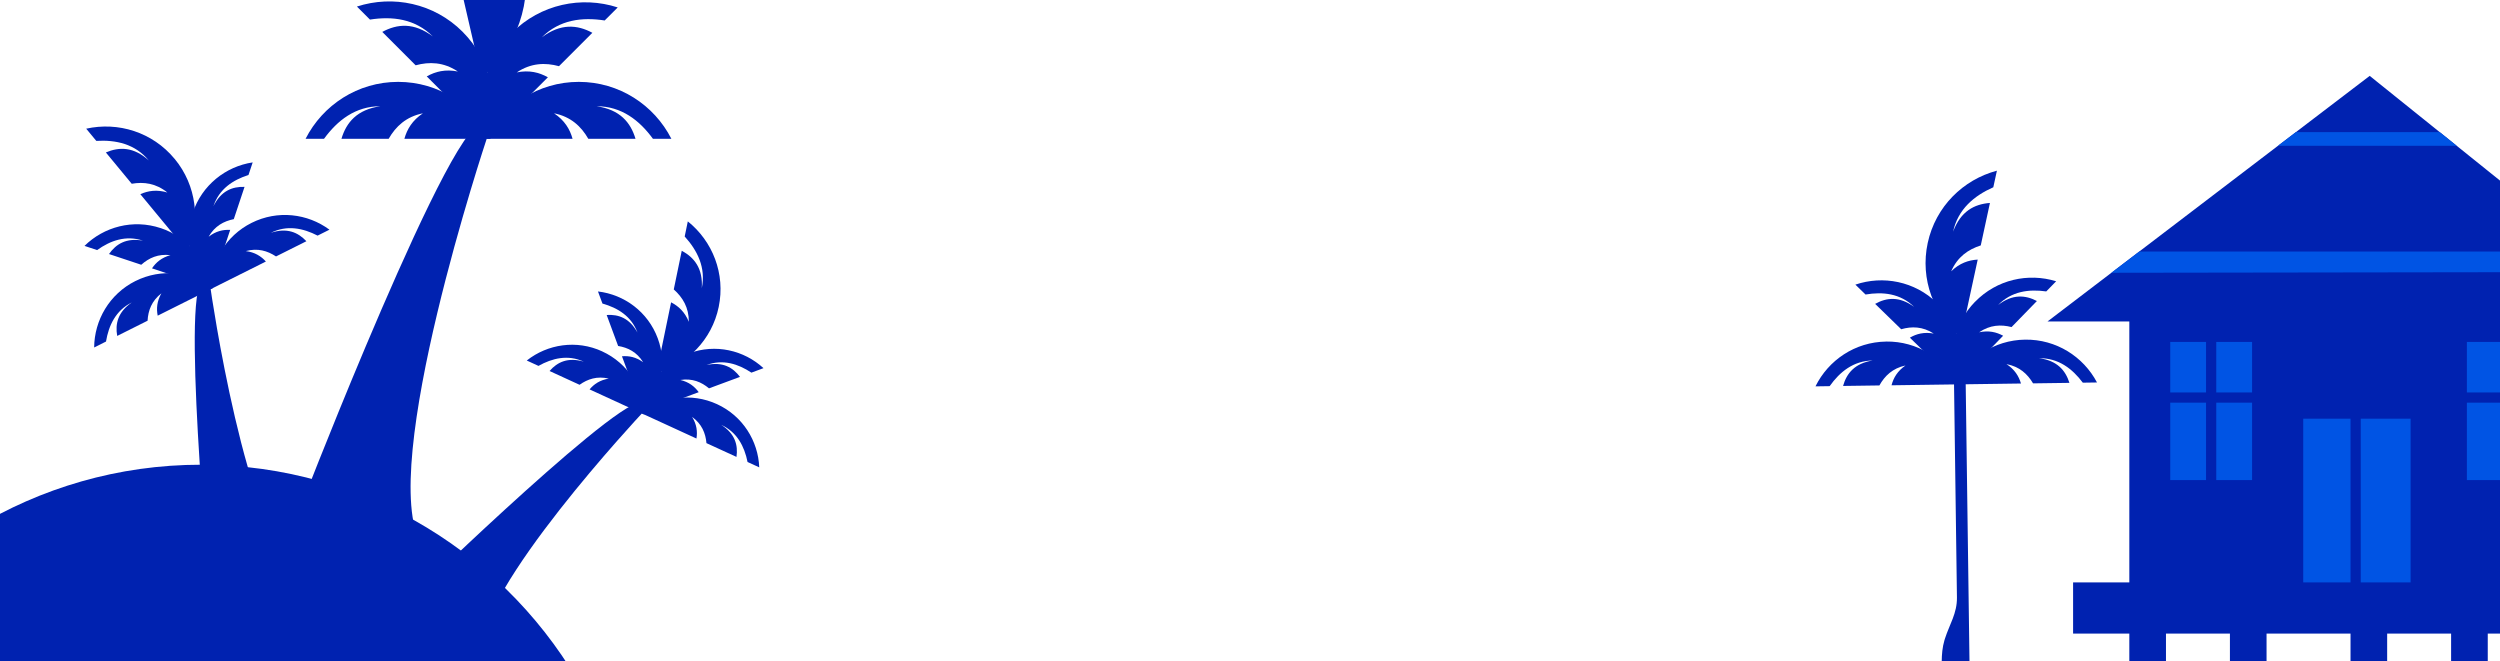 <svg width="1376" height="364" viewBox="0 0 1376 364" fill="none" xmlns="http://www.w3.org/2000/svg">
<g clip-path="url(#clip0_8597_5173)">
<path d="M1304.28 41.76L1126.95 176.932H1171.98V329.008H1430.96V179.76H1476L1304.28 41.76Z" fill="#0022B0"/>
<path d="M1326.8 230.441H1267.7V326.196H1326.8V230.441Z" fill="#0054E4"/>
<path d="M1239.54 188.196H1194.5V264.234H1239.54V188.196Z" fill="#0054E4"/>
<path d="M1402.81 188.196H1357.77V264.234H1402.81V188.196Z" fill="#0054E4"/>
<path d="M1459.12 320.556H1141.03V348.725H1459.12V320.556Z" fill="#0022B0"/>
<path d="M1192.15 329.531H1171.98V401.711H1192.15V329.531Z" fill="#0022B0"/>
<path d="M1247.51 329.531H1227.35V401.711H1247.51V329.531Z" fill="#0022B0"/>
<path d="M1313.89 329.531H1293.73V401.711H1313.89V329.531Z" fill="#0022B0"/>
<path d="M1369.26 329.531H1349.09V401.711H1369.26V329.531Z" fill="#0022B0"/>
<path d="M1219.83 173.417H1214.21V278.311H1219.83V173.417Z" fill="#0022B0"/>
<path d="M1299.35 222.692H1293.73V327.586H1299.35V222.692Z" fill="#0022B0"/>
<path d="M1291.28 221.629V216.005H1186.43V221.629H1291.28Z" fill="#0022B0"/>
<path d="M1426.39 221.629V216.005H1321.54V221.629H1426.39Z" fill="#0022B0"/>
<path d="M1438.63 149.727L1162.11 150.136L1177.44 138.447H1424.61L1438.63 149.727Z" fill="#0054E4"/>
<path d="M1352.18 80.245H1253.81L1263.64 72.741H1342.83L1352.18 80.245Z" fill="#0054E4"/>
<path d="M1038.11 187.983C1055.26 187.755 1070.18 197.368 1077.66 211.558L1041.09 212.065C1042.17 207.962 1044.36 204.201 1048.79 201.161C1041.69 202.681 1037.35 206.883 1034.42 212.147L1014.42 212.425C1016.38 205.477 1020.84 199.967 1030.74 198.414C1020.12 198.561 1012.61 204.692 1007.05 212.539L999.238 212.654C1006.33 198.267 1020.97 188.245 1038.11 188V187.983Z" fill="#0022B0"/>
<path d="M1114.64 186.937C1097.5 187.166 1082.84 197.188 1075.76 211.591L1112.34 211.084C1111.14 207.013 1108.86 203.319 1104.35 200.409C1111.49 201.733 1115.93 205.82 1119 211.003L1139.01 210.725C1136.85 203.825 1132.24 198.447 1122.31 197.155C1132.93 197.008 1140.61 202.926 1146.38 210.626L1154.19 210.512C1146.7 196.321 1131.78 186.708 1114.64 186.937Z" fill="#0022B0"/>
<path d="M1087.07 166.076C1075.11 178.37 1071.84 195.814 1077.01 211.019L1102.52 184.795C1098.79 182.752 1094.56 181.771 1089.31 182.899C1095.29 178.795 1101.32 178.517 1107.16 180.021L1121.11 165.684C1114.72 162.332 1107.65 161.776 1099.72 167.907C1107.12 160.288 1116.75 159.046 1126.26 160.403L1131.7 154.812C1116.37 150.07 1099.04 153.814 1087.07 166.109V166.076Z" fill="#0022B0"/>
<path d="M1061.02 133.689C1056.69 153.733 1064.42 173.498 1079.28 185.629L1088.53 142.877C1083.46 143.171 1078.54 144.855 1073.93 149.319C1077.4 141.357 1083.35 137.27 1090.21 135.079L1095.26 111.7C1086.65 112.354 1079.15 116.278 1074.98 127.509C1077.66 115.101 1086.62 107.727 1097.12 103.068L1099.1 93.945C1080.57 98.85 1065.36 113.646 1061.02 133.689Z" fill="#0022B0"/>
<path d="M1066.11 166.73C1078.4 178.697 1082.15 196.043 1077.4 211.378L1051.19 185.858C1054.85 183.716 1059.06 182.621 1064.34 183.602C1058.25 179.662 1052.22 179.547 1046.42 181.215L1032.08 167.253C1038.38 163.722 1045.44 162.986 1053.52 168.888C1045.91 161.482 1036.27 160.485 1026.79 162.103L1021.2 156.659C1036.38 151.493 1053.83 154.779 1066.12 166.73H1066.11Z" fill="#0022B0"/>
<path d="M1069.28 395.956L1084.44 395.744L1081.91 210.692L1075.49 210.774L1077.1 328.844C1077.22 337.542 1073.02 343.656 1070.54 351.373C1070.42 351.716 1070.31 352.076 1070.21 352.436C1067.97 360.038 1068.9 368.18 1068.95 375.994C1068.98 382.648 1069.11 389.302 1069.28 395.94V395.956Z" fill="#0022B0"/>
<path d="M-101 382.256L94.885 438.104C103.726 440.638 113.089 440.638 121.963 438.104L321.705 381.161C280.949 306.48 201.693 255.782 110.655 255.782C19.616 255.782 -60.424 306.954 -101 382.256Z" fill="#0022B0"/>
<path d="M318.567 45.063C296.294 45.063 277.076 57.815 267.614 76.387H315.135C313.665 71.074 310.739 66.235 304.938 62.36C314.188 64.207 319.907 69.586 323.796 76.387H349.779C347.099 67.395 341.216 60.316 328.339 58.469C342.131 58.469 352.002 66.3 359.372 76.387H369.52C360.058 57.815 340.84 45.063 318.583 45.063H318.567Z" fill="#0022B0"/>
<path d="M219.162 45.063C241.435 45.063 260.653 57.815 270.098 76.387H222.577C224.048 71.074 226.973 66.235 232.774 62.36C223.525 64.207 217.822 69.586 213.916 76.387H187.933C190.613 67.395 196.496 60.316 209.373 58.469C195.581 58.469 185.711 66.3 178.341 76.387H168.193C177.655 57.815 196.872 45.063 219.129 45.063H219.162Z" fill="#0022B0"/>
<path d="M254.59 17.483C270.343 33.243 274.903 55.853 268.48 75.668L234.882 42.055C239.687 39.341 245.161 37.984 252.008 39.357C244.164 34.126 236.32 33.881 228.771 35.941L210.403 17.564C218.655 13.101 227.823 12.251 238.232 20.066C228.477 10.306 215.959 8.851 203.621 10.78L196.447 3.603C216.269 -2.839 238.87 1.739 254.607 17.483H254.59Z" fill="#0022B0"/>
<path d="M287.845 -25.057C293.826 0.889 284.152 26.72 265.065 42.725L252.286 -12.648C258.872 -12.354 265.278 -10.261 271.357 -4.539C266.716 -14.823 258.921 -20.038 249.966 -22.735L242.988 -53.013C254.182 -52.31 264.003 -47.357 269.624 -32.839C265.915 -48.91 254.149 -58.327 240.422 -64.196L237.693 -76.016C261.862 -69.983 281.88 -51.019 287.861 -25.073L287.845 -25.057Z" fill="#0022B0"/>
<path d="M281.848 17.973C266.095 33.733 261.535 56.344 267.957 76.158L301.556 42.545C296.751 39.831 291.277 38.474 284.43 39.848C292.274 34.616 300.117 34.371 307.667 36.431L326.035 18.055C317.783 13.591 308.615 12.741 298.205 20.556C307.961 10.796 320.479 9.341 332.817 11.27L339.991 4.093C320.168 -2.349 297.568 2.229 281.831 17.973H281.848Z" fill="#0022B0"/>
<path d="M267.958 76.158C267.958 76.158 207.167 258.349 231.908 299.58L171.461 263.842C171.461 263.842 265.555 23.172 267.974 76.158H267.958Z" fill="#0022B0"/>
<path d="M138.468 122.671C124.136 129.848 115.884 144.235 115.77 159.243L146.344 143.94C143.681 140.997 140.249 138.823 135.265 138.202C141.818 136.42 147.211 138.038 151.917 141.145L168.634 132.774C164.026 127.853 157.947 125.188 149.073 128.147C157.947 123.7 166.82 125.564 174.811 129.684L181.331 126.414C169.271 117.504 152.799 115.493 138.468 122.671Z" fill="#0022B0"/>
<path d="M74.507 154.698C88.839 147.521 105.311 149.548 117.371 158.442L86.796 173.744C86.028 169.853 86.355 165.799 88.839 161.434C83.479 165.602 81.534 170.899 81.224 176.523L64.506 184.894C63.33 178.24 64.833 171.782 72.546 166.453C63.673 170.899 59.833 179.107 58.346 187.984L51.825 191.254C51.94 176.262 60.192 161.859 74.524 154.682L74.507 154.698Z" fill="#0022B0"/>
<path d="M88.43 125.532C103.628 130.6 113.858 143.679 116.096 158.507L83.659 147.701C85.865 144.414 88.969 141.766 93.807 140.442C87.074 139.608 81.943 141.978 77.743 145.722L59.996 139.82C63.869 134.295 69.49 130.796 78.707 132.464C69.294 129.325 60.764 132.414 53.443 137.646L46.514 135.341C57.202 124.812 73.216 120.48 88.414 125.548L88.43 125.532Z" fill="#0022B0"/>
<path d="M96.127 87.439C108.334 102.218 110.41 121.951 103.285 138.398L77.236 106.878C81.567 104.949 86.371 104.229 92.124 105.962C85.832 100.845 79.132 99.995 72.497 101.139L58.264 83.908C65.683 80.752 73.609 80.769 81.894 88.322C74.328 79.166 63.738 76.91 53.002 77.548L47.446 70.829C64.948 66.921 83.92 72.676 96.127 87.455V87.439Z" fill="#0022B0"/>
<path d="M106.112 117.063C101.046 132.267 105.393 148.289 115.9 158.981L126.702 126.529C122.747 126.332 118.776 127.215 114.822 130.305C118.188 124.403 123.156 121.738 128.679 120.61L134.595 102.856C127.846 102.643 121.685 105.046 117.485 113.433C120.623 104.016 128.205 99.046 136.768 96.316L139.072 89.384C124.251 91.624 111.178 101.842 106.112 117.063Z" fill="#0022B0"/>
<path d="M115.917 158.981C115.917 158.981 135.428 295.804 164.614 314.376L114.217 310.845C114.217 310.845 97.32 125.662 115.917 158.981Z" fill="#0022B0"/>
<path d="M394.653 222.447C380.501 215.94 364.568 218.441 353.129 227.482L383.328 241.362C383.949 237.553 383.492 233.629 380.942 229.477C386.286 233.351 388.345 238.436 388.835 243.896L405.356 251.482C406.288 244.992 404.605 238.763 396.957 233.826C405.716 237.847 409.72 245.711 411.452 254.278L417.89 257.237C417.302 242.67 408.805 228.954 394.653 222.447Z" fill="#0022B0"/>
<path d="M331.46 193.411C345.612 199.918 354.11 213.635 354.698 228.202L324.499 214.321C326.983 211.379 330.251 209.155 335.072 208.387C328.65 206.866 323.453 208.616 318.992 211.787L302.471 204.202C306.785 199.264 312.602 196.485 321.329 199.068C312.57 195.046 304.007 197.123 296.375 201.39L289.937 198.43C301.376 189.39 317.309 186.888 331.46 193.395V193.411Z" fill="#0022B0"/>
<path d="M362.035 186.235C367.444 200.85 363.751 216.545 353.881 227.27L342.327 196.093C346.168 195.766 350.041 196.502 353.995 199.379C350.531 193.755 345.612 191.319 340.219 190.42L333.912 173.368C340.465 172.943 346.527 175.085 350.874 183.079C347.524 174.022 339.991 169.444 331.591 167.074L329.124 160.42C343.602 162.12 356.626 171.619 362.035 186.235Z" fill="#0022B0"/>
<path d="M395.584 168.905C391.809 187.15 378.132 200.736 361.333 205.33L369.373 166.403C373.474 168.512 376.939 171.717 379.128 177.128C379.177 169.248 375.746 163.657 370.843 159.308L375.239 138.022C382.152 141.733 386.956 147.749 386.27 158.621C388.607 147.324 383.868 137.908 376.857 130.158L378.573 121.853C392.169 132.741 399.359 150.643 395.584 168.888V168.905Z" fill="#0022B0"/>
<path d="M379.21 194.491C364.601 199.902 355.106 212.948 353.407 227.417L384.57 215.858C382.315 212.736 379.226 210.267 374.471 209.139C380.991 208.109 386.041 210.251 390.241 213.749L407.285 207.439C403.346 202.191 397.758 198.97 388.868 200.899C397.921 197.548 406.288 200.278 413.576 205.101L420.227 202.632C409.507 192.758 393.819 189.063 379.21 194.474V194.491Z" fill="#0022B0"/>
<path d="M353.407 227.433C353.407 227.433 261.617 325.477 265.294 358.91L237.301 318.545C237.301 318.545 367.33 193.068 353.407 227.433Z" fill="#0022B0"/>
</g>
<defs>
<clipPath id="clip0_8597_5173">
<rect width="1577" height="516" fill="white" transform="translate(-101 -76)"/>
</clipPath>
</defs>
</svg>
